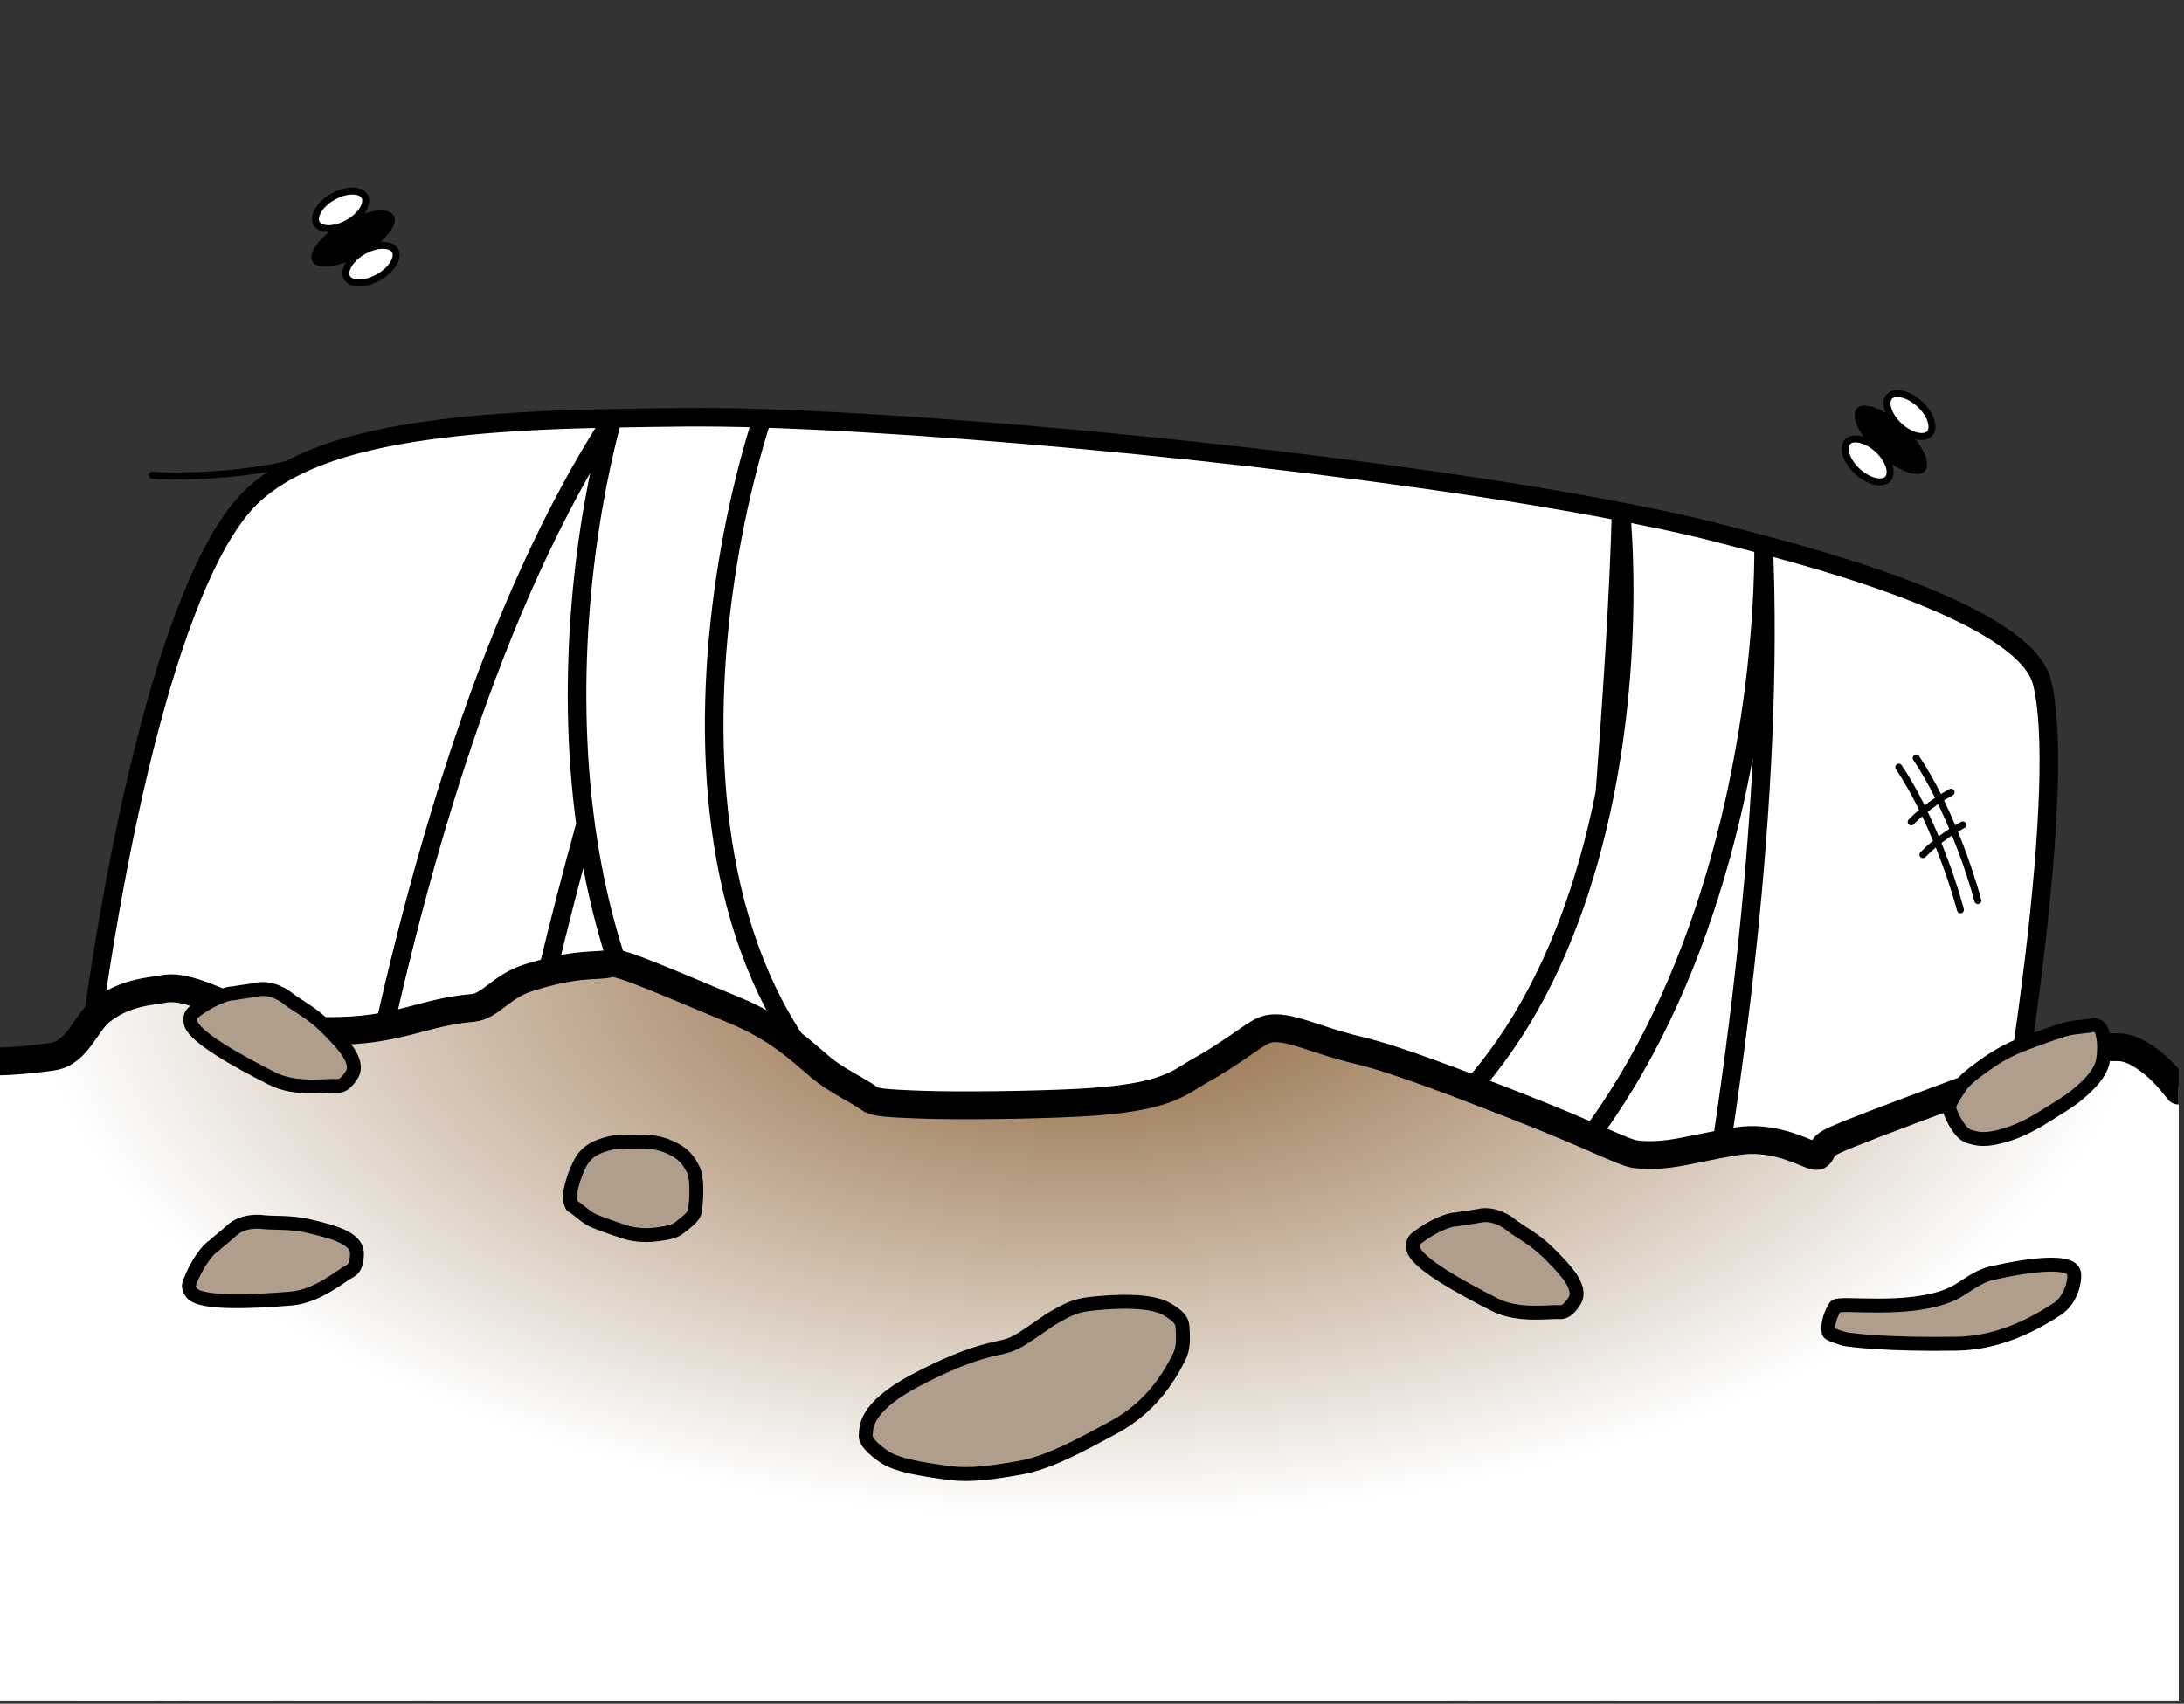 <svg width="314" height="245" viewBox="0 0 314 245" fill="none" xmlns="http://www.w3.org/2000/svg">
<rect x="0" y="0" width="314" height="245" fill="#333333" stroke="none"/>
<g clip-path="url(#clip0_428_59)">
<path d="M12.308 257.485C0.708 226.685 13.788 91.549 36.566 71.05C44.674 63.753 60.159 60.632 88.066 60.157C95.679 60.028 101.233 59.88 109.566 60.157C144.81 61.33 200.049 67.151 233.066 73.575C242.6 75.43 245.531 76.232 253.566 78.349C276.248 84.325 291.787 91.187 293.566 98.05C300.566 125.05 269.308 280.985 249.808 295.985C244.881 299.775 235.709 302.108 213.308 302.173C204.562 302.198 199.943 302.693 189.808 302.173C150.421 300.15 90.75 292.851 56.808 283.049C50.064 281.101 43.843 279.007 38.308 276.77C24.56 271.212 15.051 264.769 12.308 257.485Z" fill="white"/>
<path d="M38.308 276.77C24.56 271.212 15.051 264.769 12.308 257.485C0.708 226.685 13.788 91.549 36.566 71.05C44.674 63.753 60.159 60.632 88.066 60.157M38.308 276.77C42.308 211.592 54.066 112.549 88.066 60.157M38.308 276.77C43.843 279.007 50.064 281.101 56.808 283.049M88.066 60.157C95.679 60.028 101.233 59.88 109.566 60.157M88.066 60.157C83.969 75.425 81.273 97.091 84.189 118.527M56.808 283.049C90.75 292.851 150.421 300.15 189.808 302.173M56.808 283.049C60.953 235.296 68.369 175.704 84.189 118.527M109.566 60.157C144.81 61.33 200.049 67.151 233.066 73.575M109.566 60.157C98.399 95.288 92.666 167.349 159.066 174.549C225.466 181.749 236.066 110.233 233.066 73.575M189.808 302.173C199.943 302.693 204.562 302.198 213.308 302.173M189.808 302.173C203.025 270.238 215.955 232.507 224.914 168.049M233.066 73.575C242.6 75.43 245.531 76.232 253.566 78.349M233.066 73.575C232.744 85.955 231.688 101.495 230.735 114.049M213.308 302.173C235.709 302.108 244.881 299.775 249.808 295.985C269.308 280.985 300.566 125.05 293.566 98.05C291.787 91.187 276.248 84.325 253.566 78.349M213.308 302.173C232.308 252.485 256.566 148.549 253.566 78.349M253.566 78.349C253.566 121.082 233.866 203.649 155.066 192.049C107.011 184.975 88.745 152.032 84.189 118.527" stroke="black" stroke-width="2.668"/>
<path d="M21.905 68.35C26.835 68.654 38.806 68.401 47.242 64.953" stroke="black" stroke-linecap="round"/>
<path d="M257 205.5C260.5 203.333 268.8 197.4 274 191" stroke="black" stroke-linecap="round"/>
<path d="M20.883 239.632C22.424 243.449 26.864 252.635 32.29 258.845" stroke="black" stroke-linecap="round"/>
<path d="M270.771 197.246C269.908 196.374 267.546 194.307 265 193.014" stroke="black" stroke-linecap="round"/>
<path d="M266.771 200.246C265.908 199.374 263.546 197.307 261 196.014" stroke="black" stroke-linecap="round"/>
<path d="M24.403 250.153C25.409 249.451 27.847 247.473 29.553 245.183" stroke="black" stroke-linecap="round"/>
<path d="M255 203.5C258.5 201.333 266.8 195.4 272 189" stroke="black" stroke-linecap="round"/>
<path d="M23.193 238C24.735 241.817 29.175 251.003 34.6 257.213" stroke="black" stroke-linecap="round"/>
<path d="M284.359 129.51C283.317 125.528 280.084 115.851 275.495 109" stroke="black" stroke-linecap="round"/>
<path d="M280.516 113.921C279.429 114.49 276.758 116.14 274.775 118.194" stroke="black" stroke-linecap="round"/>
<path d="M282.208 118.626C281.121 119.195 278.451 120.845 276.467 122.899" stroke="black" stroke-linecap="round"/>
<path d="M281.86 130.834C280.817 126.852 277.585 117.175 272.995 110.324" stroke="black" stroke-linecap="round"/>
<path d="M7.608 151.45C4.872 151.869 1.25 152.146 0 152.146V304.5H313.22V156.339C311.937 154.637 310.692 153.391 309.641 152.484C307.761 151.022 306.503 150.326 304.953 150.119C302.02 150.049 299.474 150.093 292.697 152.538C286.577 154.746 275.37 158.897 269.409 161.186C263.449 163.476 262.757 163.891 262.34 164.383C261.922 164.876 261.784 165.43 261.501 165.635C261.218 165.84 260.796 165.721 260.382 165.562C258.56 164.859 254.589 162.872 249.811 163.61C243.456 164.591 239.8 166.053 235.146 165.492C233.406 165.283 228.873 162.778 217.778 158.461L217.307 158.277C210.277 155.542 200.736 151.829 195.48 150.592C188.393 148.926 184.478 146.426 181.548 147.747C180.154 148.376 176.98 151.015 172.525 153.486C169.39 155.224 167.86 157.426 154.954 158.09C148.224 158.436 137.843 158.559 132.443 158.364C126.626 158.155 125.709 157.995 124.946 157.452C122.982 156.054 120.263 154.935 117.885 152.907C115.007 150.452 111.692 147.316 105.738 144.85C95.958 140.8 88.969 137.657 87.767 138.03C85.949 138.594 83.358 137.765 75.942 140.129C71.969 141.395 70.538 144.238 67.904 144.46C61.193 145.026 57.679 147.48 49.22 147.745C42.593 147.953 38.605 147.118 37.381 146.481C35.633 145.571 33.193 144.288 30.88 143.336C28.504 142.359 25.662 141.281 23.475 141.735C21.795 142.083 17.93 142.144 14.456 144.955C12.294 146.703 11.091 150.916 7.608 151.45Z" fill="white"/>
<path d="M7.608 151.45C4.872 151.869 1.25 152.146 0 152.146V304.5H313.22V156.339C311.937 154.637 310.692 153.391 309.641 152.484C307.761 151.022 306.503 150.326 304.953 150.119C302.02 150.049 299.474 150.093 292.697 152.538C286.577 154.746 275.37 158.897 269.409 161.186C263.449 163.476 262.757 163.891 262.34 164.383C261.922 164.876 261.784 165.43 261.501 165.635C261.218 165.84 260.796 165.721 260.382 165.562C258.56 164.859 254.589 162.872 249.811 163.61C243.456 164.591 239.8 166.053 235.146 165.492C233.406 165.283 228.873 162.778 217.778 158.461L217.307 158.277C210.277 155.542 200.736 151.829 195.48 150.592C188.393 148.926 184.478 146.426 181.548 147.747C180.154 148.376 176.98 151.015 172.525 153.486C169.39 155.224 167.86 157.426 154.954 158.09C148.224 158.436 137.843 158.559 132.443 158.364C126.626 158.155 125.709 157.995 124.946 157.452C122.982 156.054 120.263 154.935 117.885 152.907C115.007 150.452 111.692 147.316 105.738 144.85C95.958 140.8 88.969 137.657 87.767 138.03C85.949 138.594 83.358 137.765 75.942 140.129C71.969 141.395 70.538 144.238 67.904 144.46C61.193 145.026 57.679 147.48 49.22 147.745C42.593 147.953 38.605 147.118 37.381 146.481C35.633 145.571 33.193 144.288 30.88 143.336C28.504 142.359 25.662 141.281 23.475 141.735C21.795 142.083 17.93 142.144 14.456 144.955C12.294 146.703 11.091 150.916 7.608 151.45Z" fill="url(#paint0_radial_428_59)"/>
<path d="M0 152.636C1.25 152.636 4.872 152.359 7.608 151.94C11.091 151.406 12.294 147.194 14.456 145.445C17.93 142.635 21.795 142.573 23.475 142.225C25.662 141.772 28.504 142.85 30.88 143.827C33.193 144.778 35.633 146.062 37.381 146.971C38.605 147.608 42.593 148.443 49.22 148.236C57.679 147.971 61.193 145.516 67.904 144.95C70.538 144.728 71.969 141.885 75.942 140.619C83.358 138.255 85.949 139.084 87.767 138.52C88.969 138.147 95.958 141.29 105.738 145.34C111.692 147.806 115.007 150.942 117.885 153.397C120.263 155.425 122.982 156.544 124.946 157.942C125.709 158.486 126.626 158.645 132.443 158.854C137.843 159.049 148.224 158.926 154.954 158.58C167.86 157.916 169.39 155.714 172.525 153.976C176.98 151.505 180.154 148.867 181.548 148.238C184.478 146.916 188.393 149.416 195.48 151.083C200.854 152.347 210.709 156.2 217.778 158.951C228.873 163.268 233.406 165.773 235.146 165.983C239.8 166.543 243.456 165.081 249.811 164.1C254.589 163.362 258.56 165.349 260.382 166.052C260.796 166.212 261.218 166.331 261.501 166.125C261.784 165.92 261.922 165.366 262.34 164.874C262.757 164.381 263.449 163.966 269.409 161.676C275.37 159.387 286.577 155.236 292.697 153.028C299.474 150.584 302.02 150.54 304.953 150.609C306.503 150.816 307.761 151.512 309.641 152.974C310.692 153.882 311.937 155.127 313.22 156.829" stroke="black" stroke-width="4" stroke-linecap="round"/>
<path d="M27.234 184.509C28.263 181.741 29.939 179.59 30.656 179.233C31.146 178.743 32.703 177.547 33.186 177.064C34.145 176.105 35.6 175.63 37.273 175.691C39.557 175.99 41.562 175.62 44.781 176.412C47.493 177.078 51.322 177.941 51.318 180.262C51.316 181.28 51.125 182.347 50.412 182.72C49.028 183.442 45.659 186.435 41.817 186.743C36.602 187.162 28.92 187.573 27.589 185.954C27.29 185.59 27.022 185.08 27.234 184.509Z" fill="#AF9E8B" stroke="black" stroke-width="2" stroke-linecap="round"/>
<path d="M203.634 178.082C205.959 176.262 208.513 175.306 209.311 175.377C209.985 175.216 211.938 175.011 212.602 174.853C213.92 174.538 215.41 174.894 216.803 175.822C218.593 177.272 220.495 178.006 222.823 180.365C224.785 182.353 227.596 185.093 226.378 187.068C225.844 187.934 225.123 188.744 224.32 188.688C222.762 188.579 218.325 189.366 214.89 187.618C210.228 185.245 203.466 181.575 203.18 179.499C203.116 179.032 203.154 178.457 203.634 178.082Z" fill="#AF9E8B" stroke="black" stroke-width="2" stroke-linecap="round"/>
<path d="M27.839 145.558C30.165 143.739 32.718 142.782 33.516 142.854C34.19 142.693 36.143 142.488 36.807 142.329C38.126 142.014 39.615 142.371 41.008 143.298C42.798 144.749 44.7 145.483 47.029 147.842C48.991 149.829 51.802 152.569 50.584 154.544C50.05 155.411 49.328 156.22 48.525 156.164C46.968 156.056 42.531 156.843 39.096 155.094C34.434 152.721 27.672 149.051 27.386 146.976C27.321 146.509 27.36 145.934 27.839 145.558Z" fill="#AF9E8B" stroke="black" stroke-width="2" stroke-linecap="round"/>
<path d="M281.379 193.231C270.983 193.404 265.977 192.687 265.26 192.568C264.892 192.445 263.094 191.966 262.916 191.6C262.737 190.64 262.979 189.321 263.883 187.877C264.543 187.158 274.36 188.823 280.523 186.139C282.327 185.353 284.047 183.6 286.419 183.072C292.324 181.756 297.752 181.206 298.176 183.025C298.414 184.045 297.778 186.94 295.765 188.249C292.98 190.059 287.792 193.124 281.379 193.231Z" fill="#AF9E8B" stroke="black" stroke-width="2" stroke-linecap="round"/>
<path d="M131.536 198.551C139.871 194.124 143.408 194 144.908 193.5C146.09 193.106 147.061 192.445 147.423 192.203L147.423 192.203C148.142 191.724 149.223 191.003 151.028 189.74C152.83 188.718 154.234 187.786 156.614 187.52C159.829 187.162 165.367 186.789 167.847 188.308C168.925 188.967 169.923 189.634 170.002 190.717C170.121 192.337 170.165 193.847 169.575 195.043C167.829 198.586 165.097 202.573 160.119 205.258C155.558 207.717 150.847 210.337 146.666 211.072C142.592 211.79 139.45 212.211 136.637 211.844C132.498 211.303 128.859 210.716 127.044 209.436C125.427 208.298 124.336 207.21 124.474 206.316C124.595 205.537 124.029 202.539 131.536 198.551Z" fill="#AF9E8B" stroke="black" stroke-width="2" stroke-linecap="round"/>
<path d="M83.375 167.353C82.391 169.323 82.035 170.979 81.908 172C81.846 172.5 82.182 173.423 82.311 173.466C82.567 173.552 83.039 173.938 83.595 174.387C84.153 174.837 84.706 175.26 85.286 175.521C85.951 175.82 87.987 176.577 89.934 177.191C90.745 177.447 92.409 177.785 94.454 177.509C95.882 177.316 96.902 177.136 97.573 176.629C98.878 175.643 99.795 174.873 99.901 174.19C100.157 172.546 100.308 169.256 99.62 168.091C99.127 167.256 98.707 166.006 96.124 164.901C94.93 164.39 93.68 164.122 91.79 164.157C90.578 164.18 88.862 164.129 87.883 164.351C85.984 164.781 84.314 165.471 83.375 167.353Z" fill="#AF9E8B" stroke="black" stroke-width="2" stroke-linecap="round"/>
<path d="M302.376 152.343C302.687 150.283 302.401 148.889 302.117 148.096C301.978 147.707 301.196 147.312 301.028 147.375C300.694 147.499 299.982 147.57 299.144 147.659C298.305 147.748 297.482 147.853 296.697 148.088C295.797 148.357 293.108 149.293 290.583 150.262C289.531 150.666 287.452 151.623 285.188 153.277C283.609 154.43 282.498 155.284 281.932 156.112C280.831 157.724 280.089 158.91 280.255 159.456C280.653 160.77 281.869 163.143 283.163 163.453C284.089 163.675 285.107 164.235 288.579 163.148C290.185 162.645 291.753 161.936 293.937 160.561C295.338 159.678 297.356 158.486 298.401 157.634C300.429 155.979 302.08 154.31 302.376 152.343Z" fill="#AF9E8B" stroke="black" stroke-width="2" stroke-linecap="round"/>
<ellipse cx="50.761" cy="34.298" rx="6.71" ry="2.684" transform="rotate(-29.278 50.761 34.298)" fill="black"/>
<path d="M47.895 28.272C48.907 27.704 49.941 27.45 50.779 27.474C51.629 27.499 52.186 27.801 52.428 28.233C52.671 28.667 52.638 29.299 52.216 30.038C51.8 30.766 51.044 31.515 50.032 32.082C49.02 32.649 47.986 32.904 47.147 32.88C46.297 32.855 45.74 32.553 45.497 32.12C45.255 31.687 45.288 31.055 45.71 30.317C46.127 29.588 46.883 28.839 47.895 28.272Z" fill="white" stroke="black"/>
<path d="M52.271 36.075C53.283 35.507 54.316 35.252 55.155 35.277C56.005 35.302 56.561 35.603 56.804 36.036C57.047 36.469 57.014 37.102 56.592 37.84C56.175 38.569 55.419 39.317 54.407 39.885C53.395 40.452 52.361 40.707 51.523 40.682C50.673 40.657 50.116 40.355 49.873 39.922C49.63 39.489 49.664 38.858 50.086 38.119C50.502 37.391 51.259 36.642 52.271 36.075Z" fill="white" stroke="black"/>
<ellipse cx="271.853" cy="63.249" rx="6.655" ry="2.662" transform="rotate(-137.319 271.853 63.249)" fill="black"/>
<path d="M267.054 67.798C266.208 67.018 265.651 66.122 265.416 65.325C265.179 64.516 265.293 63.9 265.625 63.54C265.958 63.179 266.562 63.017 267.387 63.188C268.201 63.356 269.14 63.839 269.985 64.619C270.831 65.398 271.387 66.295 271.622 67.092C271.859 67.901 271.746 68.516 271.413 68.877C271.081 69.237 270.476 69.401 269.651 69.23C268.837 69.061 267.899 68.577 267.054 67.798Z" fill="white" stroke="black"/>
<path d="M273.069 61.276C272.224 60.497 271.666 59.601 271.432 58.803C271.195 57.995 271.309 57.379 271.641 57.018C271.974 56.658 272.578 56.495 273.403 56.666C274.217 56.835 275.155 57.318 276.001 58.097C276.846 58.877 277.403 59.773 277.637 60.571C277.874 61.379 277.761 61.995 277.429 62.355C277.096 62.716 276.492 62.879 275.666 62.708C274.852 62.539 273.915 62.056 273.069 61.276Z" fill="white" stroke="black"/>
</g>
<defs>
<radialGradient id="paint0_radial_428_59" cx="0" cy="0" r="1" gradientUnits="userSpaceOnUse" gradientTransform="translate(156.408 138) rotate(89.93) scale(166.5 313.22)">
<stop stop-color="#855B2E"/>
<stop offset="0.481" stop-color="white"/>
</radialGradient>
<clipPath id="clip0_428_59">
<rect width="313.22" height="244.5" fill="white"/>
</clipPath>
</defs>
</svg>
